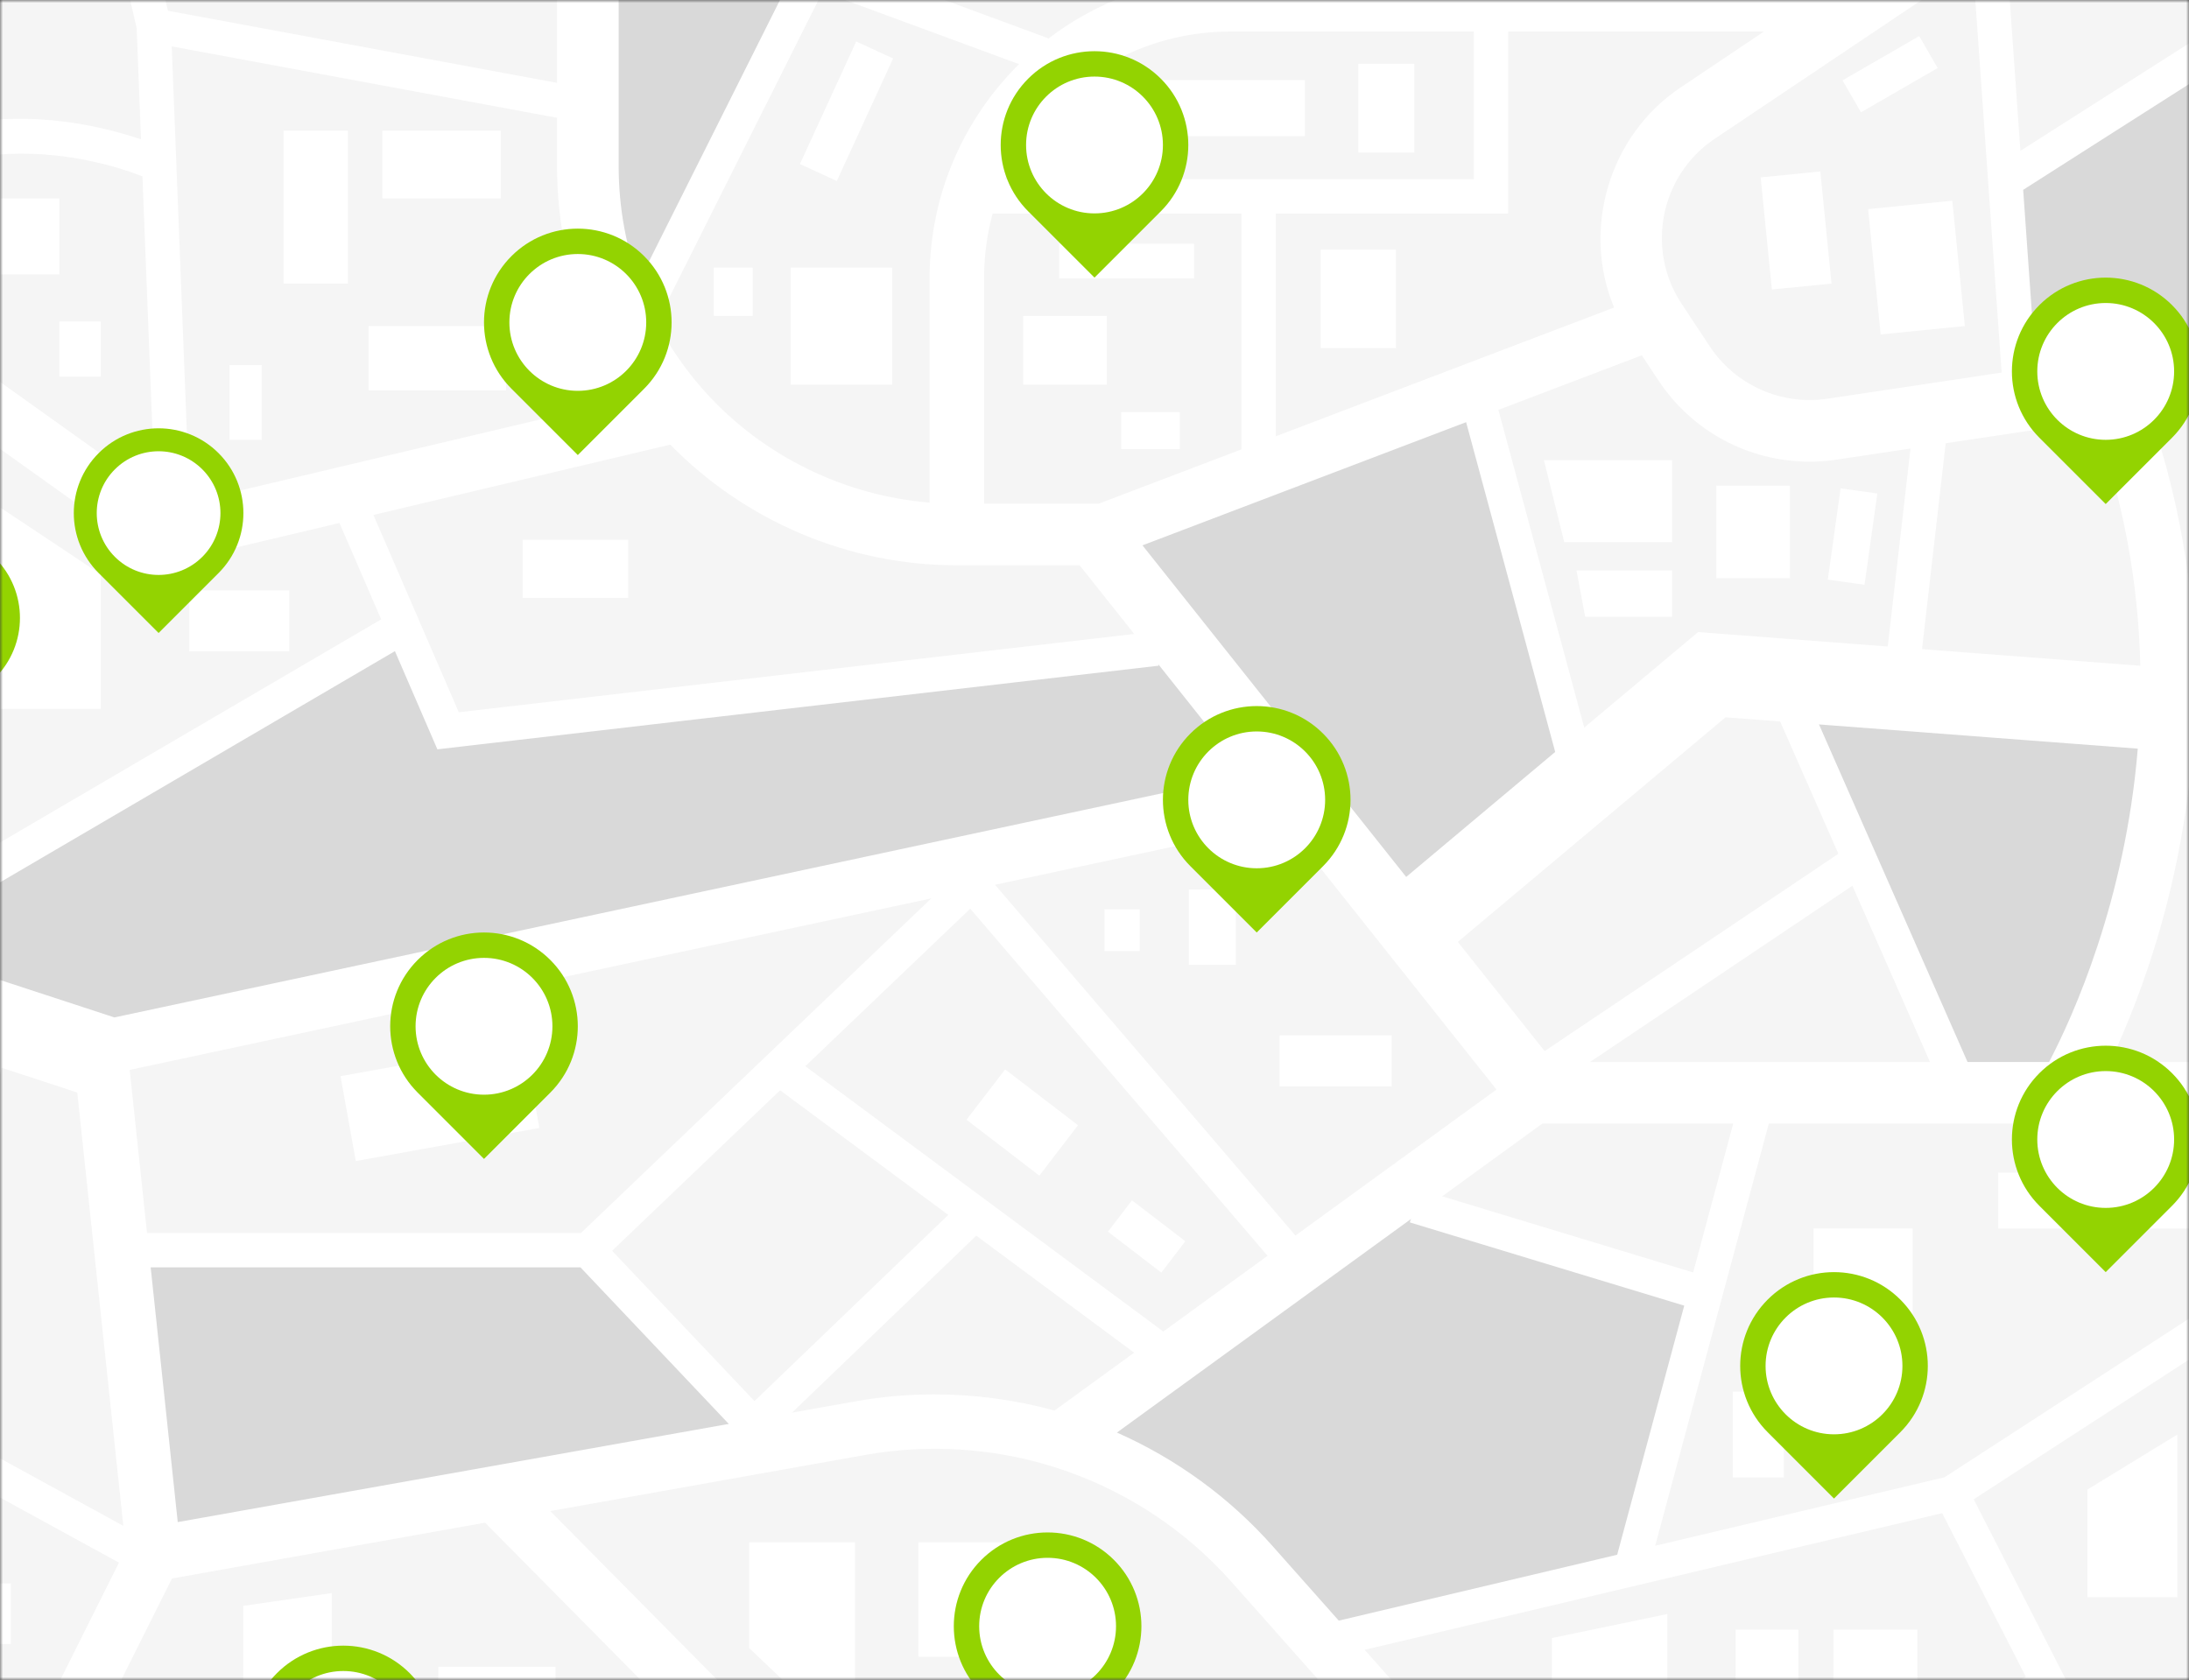 <svg width="370" height="284" viewBox="0 0 370 284" fill="none" xmlns="http://www.w3.org/2000/svg">
<rect x="0" y="0" width="370" height="284" fill="#333333" stroke="none"/>
<mask id="mask0_53_2636" style="mask-type:alpha" maskUnits="userSpaceOnUse" x="0" y="0" width="370" height="284">
<rect width="370" height="284" fill="#F5F5F5"/>
<rect width="370" height="284" fill="#F5F5F5"/>
</mask>
<g mask="url(#mask0_53_2636)">
<g clip-path="url(#clip0_53_2636)">
<path d="M-65 -48H435V452H-65V-48Z" fill="#F5F5F5"/>
<path d="M-41 -24H411V428H-41V-24Z" fill="#F5F5F5"/>
<mask id="mask1_53_2636" style="mask-type:luminance" maskUnits="userSpaceOnUse" x="-41" y="-24" width="452" height="452">
<path d="M-41 -24H411V428H-41V-24Z" fill="white"/>
</mask>
<g mask="url(#mask1_53_2636)">
<path d="M103.571 -15.004V28.13C103.571 35.499 104.965 42.724 107.634 49.444L134.25 -3.692L103.571 -15.004Z" fill="#D9D9D9"/>
<path d="M186.773 242.405C197.292 246.757 206.729 253.441 214.315 262L227.371 276.715L226.818 274.371L273.751 263.263L285.292 220.394L238.924 206.317L239.621 204.021L186.773 242.405Z" fill="#D9D9D9"/>
<path d="M191.474 91.749L222.874 131.24H222.887L237.541 149.681L265.624 126.119L263.292 126.756L248.012 70.218L191.474 91.749Z" fill="#D9D9D9"/>
<path d="M341.445 31.833L343.669 63.197L377.426 58.124L379.626 7.489L341.445 31.833Z" fill="#D9D9D9"/>
<path d="M332.032 179.555L329.832 180.529H346.963C350.522 173.821 360.355 153.095 362.423 125.638L306.438 121.382L332.032 179.555Z" fill="#D9D9D9"/>
<path d="M24.408 213.745L29.156 258.49L124.597 241.479L98.329 213.745H24.408Z" fill="#D9D9D9"/>
<path d="M-19.928 160.188L18.902 172.907L19.287 173.04L212.476 131.697L195.008 109.721L195.285 112.102L74.238 126.143L66.989 109.361L-19.928 160.188Z" fill="#D9D9D9"/>
<path d="M202.2 -34.804H207.009V-2.76H202.2V-34.804ZM138.792 -2.021L111.016 53.413L106.717 51.259L134.252 -3.694L102.739 -15.309L104.402 -19.821L176.546 6.769L174.883 11.281L138.792 -2.021ZM215.148 75.932H210.339V35.607H167.644V30.798H249.615V-34.804H254.424V35.607H215.149V75.932H215.148ZM28.503 7.239L31.612 86.553L26.807 86.741L24.562 29.473C18.144 26.871 -11.164 16.966 -32.585 42.722L-36.282 39.647C-14.65 13.635 14.325 20.727 24.358 24.269L23.589 4.648L14.564 -34.261L19.248 -35.348L27.969 2.249L95.593 14.783L94.717 19.511L28.503 7.239ZM18.177 286.536L87.982 323.6L112.3 287.321L116.294 289.998L65.241 366.161L61.247 363.484L85.29 327.615L15.921 290.783L18.177 286.536ZM-4.584 178.056L0.085 179.204L-14.642 239.088L23.439 259.944L21.129 264.161L-15.831 243.92L-32.099 310.073L-36.769 308.925L-19.907 240.36L-41 167.365L-36.38 166.03L-17.604 231.001L-4.584 178.056ZM227.926 279.046L226.819 274.366L273.755 263.257L285.291 220.39L238.925 206.322L240.321 201.72L286.541 215.744L293.921 188.321L298.564 189.57L279.073 261.999L328.872 250.212L386.104 213.07V188.945H390.913V215.681L332.959 253.291L362.975 312.011L358.693 314.199L345.268 287.938L277.032 333.158L274.375 329.15L343.065 283.629L328.548 255.23L227.926 279.046ZM62.054 85.848L77.235 120.951L194.731 107.324L195.285 112.101L74.24 126.139L66.984 109.363L-24.292 162.809L-26.72 158.658L65.061 104.917L57.64 87.758L62.054 85.848ZM348.376 335.202L352.117 332.18L384.16 371.864L402.918 342.947V299.94H407.727V344.37L386.777 376.667V438.805H381.968V376.805L368.862 360.573L325.897 388.267L323.292 384.226L365.824 356.81L348.376 335.202ZM150.026 339.611L213.859 352.39L228.411 369.993C232.159 374.526 236.752 378.088 241.82 380.602L239.562 318.846L244.367 318.67L246.706 382.639C254.519 385.331 263.119 385.688 271.401 383.314L305.155 373.643L306.479 378.266L286.462 384.001L294.232 438.465L289.471 439.144L281.795 385.339L272.725 387.938C268.546 389.136 264.296 389.715 260.083 389.715C246.614 389.715 233.562 383.772 224.704 373.057L212.808 358.666L185.001 402.602L180.938 400.031L208.647 356.25L149.081 344.326L150.026 339.611ZM24.153 213.749V208.94H98.399L164.384 145.906L219.09 209.78L215.438 212.908L164.034 152.89L135.345 180.296L196.44 225.58L193.577 229.442L164.975 208.243L127.347 244.389L98.328 213.749H24.153ZM127.508 237.566L161.056 205.339L131.817 183.668L102.754 211.431L127.508 237.566ZM368.88 126.433L390.951 121.549L400.641 62.407L405.386 63.184L396.007 120.43L421.29 114.835L422.329 119.53L369.919 131.129L368.88 126.433ZM-12.225 409.13H23.578V376.844H28.387V409.13H72.256V376.844H77.065V410.189L120.356 436.754L117.841 440.854L73.982 413.939H28.387V438.804H23.578V413.939H-14.673L-40.635 378.259L-36.747 375.43L-12.225 409.13ZM343.679 63.383L338.882 63.722L333.767 -8.66L338.564 -8.999L341.064 26.375L378.468 2.521L381.054 6.575L341.45 31.834L343.679 63.383ZM319.474 110.236L323.629 74.079L328.406 74.628L324.251 110.785L319.474 110.236ZM313.328 148.99L263.405 182.525L260.724 178.533L311.361 144.519L301.519 122.15L305.92 120.213L332.031 179.561L327.63 181.498L313.328 148.99ZM247.958 69.988L252.6 68.734L267.932 125.498L263.29 126.752L247.958 69.988Z" fill="white"/>
<path d="M118.006 441.542L121.044 436.59L77.566 409.909V376.344H71.757V408.63H28.888V376.344H23.079V408.63H-11.97L-36.636 374.731L-41.333 378.148L-14.928 414.439H23.078V439.304H28.887V414.44H73.841L118.006 441.542ZM119.669 436.92L117.677 440.167L74.123 413.44H27.887V438.305H24.078V413.44H-14.419L-39.937 378.37L-36.857 376.129L-12.479 409.632H24.079V377.346H27.888V409.632H72.757V377.346H76.566V410.471L76.804 410.617L119.669 436.92ZM289.047 439.709L294.797 438.89L287.019 384.363L307.098 378.61L305.499 373.025L271.265 382.835C263.355 385.103 255.039 384.909 247.195 382.278L244.85 318.154L239.045 318.366L241.29 379.772C236.453 377.249 232.253 373.856 228.797 369.675L214.132 351.935L213.958 351.9L149.634 339.023L148.494 344.719L148.984 344.817L207.836 356.598L180.249 400.187L185.158 403.291L212.863 359.516L224.32 373.375C233.167 384.077 246.202 390.215 260.084 390.215C264.403 390.215 268.702 389.611 272.863 388.418L281.381 385.978L289.047 439.709ZM293.666 438.04L289.896 438.578L282.21 384.7L272.588 387.457C268.517 388.623 264.31 389.215 260.084 389.215C246.501 389.215 233.747 383.209 225.09 372.738L212.755 357.816L184.847 401.912L181.629 399.876L209.46 355.902L149.671 343.933L150.419 340.2L213.588 352.845L228.027 370.312C231.751 374.817 236.317 378.43 241.599 381.051L242.352 381.424L240.082 319.328L243.888 319.188L246.221 383.001L246.545 383.112C254.68 385.913 263.323 386.15 271.541 383.795L304.814 374.261L305.863 377.924L285.908 383.642L293.666 438.04ZM381.468 439.305H387.277V376.815L408.227 344.517V299.44H402.418V342.799L384.115 371.013L352.192 331.477L347.673 335.126L365.085 356.691L322.6 384.077L325.747 388.959L368.754 361.237L381.467 376.981L381.468 439.305ZM386.276 438.305H382.467V376.628L368.968 359.909L368.59 360.153L326.046 387.576L323.983 384.376L366.563 356.93L349.08 335.277L352.043 332.883L384.204 372.714L403.418 343.095V300.44H407.227V344.221L386.277 376.518L386.276 438.305ZM65.378 366.854L65.657 366.439L116.989 289.861L112.164 286.628L87.819 322.946L17.971 285.86L15.247 290.99L84.568 327.797L60.554 363.621L65.378 366.854ZM115.6 290.135L65.103 365.468L61.94 363.348L86.014 327.434L16.598 290.577L18.384 287.213L88.146 324.254L112.437 288.016L115.6 290.135ZM276.892 333.851L345.078 288.663L358.475 314.872L363.647 312.228L333.609 253.464L391.412 215.951V188.443H385.603V212.797L328.671 249.743L279.772 261.317L299.176 189.215L293.567 187.706L286.192 215.114L239.987 201.094L238.301 206.653L284.681 220.726L273.348 262.837L226.215 273.993L227.552 279.645L328.28 255.804L342.415 283.456L273.68 329.006L276.892 333.851ZM345.459 287.212L344.992 287.521L277.173 332.464L275.068 329.29L343.714 283.799L328.815 254.653L328.433 254.744L228.297 278.445L227.42 274.738L274.16 263.675L285.9 220.052L239.549 205.989L240.655 202.344L286.89 216.372L294.274 188.934L297.952 189.924L278.372 262.679L329.144 250.632L386.604 213.342V189.446H390.413V215.411L332.309 253.119L362.302 311.795L358.911 313.528L345.459 287.212ZM-31.731 310.677L-15.499 244.671L21.329 264.84L24.119 259.745L-14.064 238.834L0.69 178.838L-4.95 177.451L-17.643 229.066L-36.039 165.411L-41.619 167.024L-20.423 240.371L-37.372 309.291L-31.731 310.677ZM-16.16 243.169L-32.464 309.468L-36.162 308.558L-19.388 240.349L-19.425 240.221L-40.381 167.706L-36.722 166.649L-17.565 232.937L-4.217 178.661L-0.519 179.571L-15.218 239.342L22.762 260.142L20.933 263.483L-16.16 243.169ZM127.331 245.099L165.017 208.897L193.681 230.142L197.139 225.477L136.12 180.249L163.998 153.618L215.384 213.615L219.796 209.837L164.421 145.182L164.04 145.547L98.2 208.442H23.654V214.251H98.114L127.331 245.099ZM164.934 207.59L127.365 243.681L98.545 213.249H24.654V209.44H98.6L98.745 209.301L164.349 146.633L218.386 209.726L215.494 212.204L164.071 152.165L134.572 180.345L195.741 225.683L193.473 228.743L164.934 207.59ZM127.492 238.275L161.83 205.289L131.777 183.015L102.049 211.412L127.492 238.275ZM160.284 205.389L127.525 236.858L103.461 211.448L131.858 184.32L160.284 205.389ZM263.269 183.219L313.111 149.738L327.374 182.157L332.691 179.817L306.177 119.553L300.86 121.893L310.735 144.337L260.03 178.397L263.269 183.219ZM313.545 148.242L263.541 181.831L261.417 178.669L311.986 144.7L302.177 122.406L305.663 120.872L331.371 179.305L327.885 180.839L313.545 148.242ZM-24.47 163.493L-24.038 163.24L66.751 110.079L73.93 126.678L74.299 126.635L195.84 112.54L195.171 106.77L77.547 120.411L62.314 85.19L56.984 87.497L64.428 104.708L-27.403 158.478L-24.47 163.493ZM67.22 108.645L-24.112 162.124L-26.035 158.836L65.697 105.124L58.298 88.018L61.794 86.506L76.924 121.491L194.293 107.879L194.732 111.663L74.553 125.6L67.22 108.645ZM369.539 131.725L422.925 119.91L421.671 114.239L396.62 119.782L405.961 62.772L400.229 61.833L390.513 121.134L368.285 126.053L369.539 131.725ZM421.733 119.149L370.299 130.532L369.476 126.814L391.389 121.964L391.444 121.63L401.053 62.982L404.811 63.598L395.393 121.079L420.909 115.432L421.733 119.149ZM262.937 127.365L268.545 125.851L252.952 68.121L247.345 69.636L262.937 127.365ZM267.318 125.146L263.642 126.139L248.571 70.341L252.247 69.348L267.318 125.146ZM324.691 111.339L328.961 74.189L323.191 73.525L318.921 110.675L324.691 111.339ZM327.853 75.068L323.812 110.232L320.028 109.797L324.069 74.633L327.853 75.068ZM26.328 87.26L32.132 87.033L29.028 7.844L95.118 20.093L96.176 14.382L28.382 1.817L19.622 -35.947L13.964 -34.634L23.103 4.762L23.831 23.558C12.169 19.593 -15.552 13.94 -36.665 39.328L-36.985 39.713L-32.52 43.427L-32.2 43.043C-11.215 17.81 17.706 27.299 24.076 29.817L26.328 87.26ZM31.094 86.073L27.288 86.222L25.05 29.13L24.751 29.009C18.961 26.663 -10.895 16.316 -32.647 42.019L-35.575 39.583C-14.472 14.607 13.225 20.868 24.193 24.74L24.888 24.985L24.09 4.628L15.165 -33.887L18.875 -34.748L27.557 2.68L95.012 15.182L94.318 18.927L27.981 6.633L31.094 86.073ZM209.84 76.432H215.649V36.107H254.924V-35.304H249.115V30.298H167.144V36.107H209.84V76.432ZM214.648 75.432H210.839V35.107H168.144V31.298H250.115V-34.304H253.924V35.107H214.649V75.432H214.648ZM338.419 64.257L344.214 63.847L341.97 32.095L381.744 6.728L378.62 1.831L341.503 25.503L339.027 -9.532L333.233 -9.122L333.269 -8.623L338.419 64.257ZM343.145 62.92L339.346 63.189L334.301 -8.195L338.1 -8.463L340.625 27.25L378.315 3.211L380.363 6.422L340.93 31.572L343.145 62.92ZM111.24 54.084L139.039 -1.397L175.18 11.923L177.188 6.473L104.105 -20.463L102.096 -15.013L133.554 -3.419L106.046 51.481L111.24 54.084ZM138.546 -2.645L110.794 52.742L107.389 51.036L134.949 -3.97L103.381 -15.605L104.698 -19.178L175.904 7.066L174.587 10.639L138.546 -2.645ZM201.7 -2.26H207.509V-35.304H201.7V-2.26ZM206.508 -3.26H202.699V-34.304H206.508V-3.26Z" fill="white"/>
<path d="M-53.681 161.789L-49.94 150.365L18.904 172.912L19.289 173.037L212.48 131.692L182.963 94.562H161.587C143.495 94.562 126.131 87.103 113.629 74.063L27.684 94.421L-53.906 36.137L-49.714 30.268L29.21 86.647L108.374 67.895C99.813 56.451 95.155 42.55 95.155 28.13V-34.804H103.57V28.13C103.57 42.561 108.908 56.398 118.6 67.09C128.807 78.341 143.056 85.126 158.125 86.033V47.016C158.125 19.5 180.505 -2.886 208.015 -2.886H312.205L364.984 -38.298L369.672 -31.309L355.572 -21.848L387.136 0.98L384.696 57.036L421.185 51.558L422.434 59.88L361.973 68.956C367.821 85.357 370.509 102.516 369.946 120.042C369.042 148.357 360.056 170.382 355.078 180.529H421.81V188.944H260.378L186.774 242.408C197.298 246.753 206.726 253.435 214.32 261.999L254.34 307.093L254.864 307.683L257.55 310.71L295.317 353.254L418.669 277.662L424.951 287.911L303.421 362.388L369.111 436.411L363.716 441.199L254.852 319.116H149.553V386.506L255.147 433.31L250.276 444.301L98.09 376.845H-51.81V364.823H-20.662V316.712H-51.81V309.499H-1.432L22.285 262.054L13.989 183.948L-53.681 161.789ZM208.016 4.327C184.484 4.327 165.339 23.477 165.339 47.016V86.146H185.91L274.163 52.551C268.23 39.61 272.396 23.826 284.569 15.655L301.454 4.326L208.016 4.327ZM377.429 58.127L379.761 4.548L349.187 -17.565L289.26 22.643C279.627 29.108 276.999 42.236 283.404 51.907L288.199 59.154C292.726 65.988 300.885 69.615 308.988 68.4L377.429 58.127ZM354.708 70.047L310.236 76.723C308.781 76.942 307.328 77.048 305.882 77.048C296.068 77.047 286.695 72.125 281.181 63.799L277.903 58.845L191.476 91.745L222.874 131.241H222.886L237.539 149.675L287.356 107.881L362.787 113.628C362.58 98.688 359.874 84.068 354.708 70.047ZM262.064 180.529H346.957C350.518 173.821 360.357 153.09 362.417 125.64L291.329 120.24L245.022 159.089L262.064 180.529ZM244.696 307.094L208.924 266.786C200.66 257.466 189.997 250.601 178.089 246.934C167.793 243.761 156.743 243.082 146.136 244.97L90.962 254.804L142.671 307.094H244.696ZM3.027 316.711H-13.448V364.822H100.636L137.532 381.176V312.155L82.337 256.34L28.399 265.954L3.027 316.711ZM29.161 258.491L144.871 237.869C155.998 235.884 167.557 236.49 178.435 239.549L254.381 184.386L217.504 137.994L20.833 180.084L29.161 258.491Z" fill="white"/>
<path d="M250.786 445.619L256.467 432.8L150.554 385.855V320.116H254.404L363.634 442.608L370.523 436.495L304.961 362.616L426.326 288.241L418.999 276.287L295.508 351.965L215.067 261.335C207.839 253.184 198.782 246.588 188.788 242.181L260.702 189.945H422.81V179.53H356.671C361.932 168.45 370.082 147.132 370.946 120.075C371.498 102.869 368.932 85.95 363.318 69.766L423.572 60.721L422.026 50.421L385.748 55.867L388.159 0.485L357.32 -21.818L371.058 -31.036L365.257 -39.686L311.9 -3.886H208.016C179.955 -3.886 157.126 18.948 157.126 47.016V84.961C142.751 83.818 129.03 77.098 119.342 66.419C109.817 55.911 104.571 42.312 104.571 28.13V-35.804H94.156V28.13C94.156 42.296 98.48 55.795 106.678 67.269L29.422 85.57L-49.946 28.874L-55.301 36.37L27.473 95.499L113.306 75.167C125.955 88.135 143.519 95.561 161.588 95.561H182.481L210.693 131.051L19.341 172.002L19.212 171.96L-50.58 149.103L-54.944 162.428L13.061 184.696L21.258 261.867L-2.052 308.498H-52.812V317.711H-21.664V363.822H-52.812V377.844H97.879L250.786 445.619ZM253.828 433.817L249.767 442.98L98.302 375.844H-50.81V365.822H-19.662V315.711H-50.81V310.498H-0.814L23.31 262.238L14.915 183.197L-52.419 161.149L-49.3 151.626L19.237 174.07L214.267 132.331L183.446 93.56H161.588C143.871 93.56 126.654 86.201 114.351 73.37L113.955 72.957L27.895 93.343L-52.512 35.904L-49.482 31.663L28.998 87.725L110.087 68.517L109.174 67.296C100.657 55.911 96.155 42.368 96.155 28.13V-33.804H102.57V28.13C102.57 42.81 108 56.885 117.859 67.762C128.134 79.089 142.788 86.112 158.065 87.032L159.125 87.096V47.016C159.125 20.051 181.057 -1.886 208.015 -1.886H312.509L364.711 -36.911L368.285 -31.583L353.823 -21.879L386.113 1.475L383.644 58.205L420.345 52.695L421.298 59.04L360.624 68.147L361.032 69.292C366.842 85.585 369.505 102.649 368.948 120.01C368.057 147.916 359.314 169.629 354.181 180.088L353.474 181.528H420.81V187.943H260.054L259.791 188.134L184.74 242.649L186.393 243.331C196.755 247.61 206.153 254.294 213.573 262.661L295.126 354.544L418.339 279.037L423.576 287.581L301.881 362.159L367.699 436.327L363.799 439.788L255.3 318.115H148.553V387.155L253.828 433.817ZM138.532 382.714V311.744L82.68 255.264L27.73 265.058L2.409 315.71H-14.448V365.821H100.424L138.532 382.714ZM136.532 312.566V379.639L100.847 363.822H-12.449V317.711H3.644L29.068 266.852L81.995 257.417L136.532 312.566ZM142.254 308.094H246.921L209.672 266.122C201.286 256.666 190.467 249.7 178.383 245.977C167.938 242.757 156.727 242.067 145.96 243.985L88.911 254.153L142.254 308.094ZM242.472 306.094H143.089L93.012 255.454L146.312 245.954C156.767 244.094 167.652 244.763 177.795 247.889C189.528 251.502 200.034 258.267 208.176 267.449L242.472 306.094ZM28.28 259.664L145.046 238.853C155.946 236.91 167.397 237.482 178.163 240.512L178.63 240.643L179.022 240.359L255.813 184.581L217.9 136.886L217.293 137.015L19.743 179.293L28.28 259.664ZM157.906 235.725C153.466 235.725 149.038 236.11 144.695 236.885L30.042 257.319L21.922 180.873L217.106 139.102L252.948 184.192L178.238 238.458C171.615 236.64 164.747 235.725 157.906 235.725ZM261.582 181.529H347.559L347.841 180.998C351.842 173.46 361.368 152.985 363.414 125.715L363.489 124.719L290.999 119.213L243.634 158.95L261.582 181.529ZM346.354 179.529H262.547L246.411 159.23L291.66 121.269L361.341 126.562C359.22 152.342 350.391 171.804 346.354 179.529ZM237.395 151.102L287.686 108.91L363.801 114.709L363.786 113.615C363.578 98.568 360.838 83.793 355.645 69.701L355.363 68.937L310.087 75.733C308.704 75.941 307.289 76.047 305.881 76.047C296.244 76.047 287.321 71.261 282.013 63.246L278.294 57.625L189.84 91.296L237.395 151.102ZM287.025 106.854L237.683 148.25L193.11 92.194L277.511 60.065L280.346 64.351C286.026 72.927 295.572 78.047 305.882 78.048C307.389 78.048 308.904 77.935 310.385 77.712L354.048 71.158C358.858 84.463 361.453 98.379 361.767 112.549L287.025 106.854ZM164.339 87.146H186.095L275.518 53.106L275.073 52.135C269.297 39.536 273.619 24.21 285.127 16.486L304.74 3.327H208.016C183.933 3.327 164.339 22.926 164.339 47.016V87.146ZM185.726 85.146H166.338V47.016C166.338 24.028 185.034 5.327 208.015 5.327H298.168L284.011 14.826C271.994 22.892 267.3 38.704 272.825 51.991L185.726 85.146ZM305.878 69.633C306.96 69.633 308.048 69.553 309.136 69.39L378.393 58.994L380.784 4.054L349.209 -18.783L288.703 21.814C278.614 28.585 275.863 42.332 282.57 52.461L287.365 59.707C291.496 65.944 298.521 69.633 305.878 69.633ZM376.465 57.26L308.838 67.412C301.117 68.567 293.343 65.112 289.031 58.602L284.237 51.356C278.135 42.141 280.638 29.633 289.817 23.474L349.166 -16.346L378.738 5.042L376.465 57.26Z" fill="white"/>
<path d="M315.767 35.353L329.993 33.935L332.106 55.125L317.88 56.544L315.767 35.353Z" fill="white"/>
<path d="M311.436 13.585L324.401 6.1L327.52 11.502L314.555 18.987L311.436 13.585Z" fill="white"/>
<path d="M297.6 29.984L307.687 28.979L309.577 47.938L299.49 48.944L297.6 29.984Z" fill="white"/>
<path d="M311.111 82.558L317.32 83.429L315.158 98.858L308.949 97.987L311.111 82.558Z" fill="white"/>
<path d="M264.402 91.664H282.642V77.794H260.966L264.402 91.664Z" fill="white"/>
<path d="M267.933 104.261H282.642V96.436H266.47L267.933 104.261Z" fill="white"/>
<path d="M290.105 82.11H302.548V97.743H290.105V82.11Z" fill="white"/>
<path d="M223.236 42.213H235.958V58.846H223.236V42.213Z" fill="white"/>
<path d="M179.014 41.203H201.832V47.059H179.014V41.203Z" fill="white"/>
<path d="M172.956 53.413H187.091V65.031H172.956V53.413Z" fill="white"/>
<path d="M189.514 69.675H199.409V75.931H189.514V69.675Z" fill="white"/>
<path d="M229.597 10.787H239.07V25.781H229.597V10.787Z" fill="white"/>
<path d="M191.477 13.541H220.559V23.027H191.477V13.541Z" fill="white"/>
<path d="M144.723 7.015L150.961 9.881L141.445 30.596L135.207 27.731L144.723 7.015Z" fill="white"/>
<path d="M133.655 45.237H150.791V65.031H133.655V45.237Z" fill="white"/>
<path d="M120.651 45.237H127.23V53.413H120.651V45.237Z" fill="white"/>
<path d="M64.634 22.089H84.648V33.553H64.634V22.089Z" fill="white"/>
<path d="M47.924 22.089H58.805V47.932H47.924V22.089Z" fill="white"/>
<path d="M62.302 55.134H85.54V66.004H62.302V55.134Z" fill="white"/>
<path d="M38.791 61.729H44.232V74.359H38.791V61.729Z" fill="white"/>
<path d="M0.123 33.554H10.033V46.378H0.123V33.554Z" fill="white"/>
<path d="M10.033 54.345H17.028V63.672H10.033V54.345Z" fill="white"/>
<path d="M31.991 99.813H48.895V110.111H31.991V99.813Z" fill="white"/>
<path d="M0.124 119.827H17.028V97.093L0.124 85.848V119.827Z" fill="white"/>
<path d="M88.338 91.264H106.17V101.083H88.338V91.264Z" fill="white"/>
<path d="M216.287 175.03H235.238V183.667H216.287V175.03Z" fill="white"/>
<path d="M200.946 150.385H208.887V163.118H200.946V150.385Z" fill="white"/>
<path d="M186.689 153.733H192.645V160.772H186.689V153.733Z" fill="white"/>
<path d="M191.335 202.92L200.356 209.841L196.292 215.139L187.271 208.218L191.335 202.92Z" fill="white"/>
<path d="M169.9 180.783L182.214 190.23L175.681 198.746L163.366 189.298L169.9 180.783Z" fill="white"/>
<path d="M306.536 207.681H323.292V226.072H306.536V207.681Z" fill="white"/>
<path d="M292.883 235.268H301.521V249.758H292.883V235.268Z" fill="white"/>
<path d="M337.745 198.242H372.577V207.681H337.745V198.242Z" fill="white"/>
<path d="M309.898 275.509H324.093V284.869H309.898V275.509Z" fill="white"/>
<path d="M293.362 275.509H303.97V294.541H293.362V275.509Z" fill="white"/>
<path d="M262.32 276.914L281.819 272.858V287.989H262.32V276.914Z" fill="white"/>
<path d="M352.827 270.032H368.037V242.513L352.827 251.816V270.032Z" fill="white"/>
<path d="M155.242 260.739H180.996V280.089H155.242V260.739Z" fill="white"/>
<path d="M126.64 278.624L144.525 295.645V260.739H126.64V278.624Z" fill="white"/>
<path d="M57.555 181.932L88.582 176.339L91.169 190.689L60.142 196.282L57.555 181.932Z" fill="white"/>
<path d="M-14.537 267.687H1.818V277.934H-14.537V267.687Z" fill="white"/>
<path d="M74.087 281.769H93.909V295.644H74.087V281.769Z" fill="white"/>
<path d="M41.111 285.533H56.077V269.315L41.111 271.478V285.533Z" fill="white"/>
</g>
<path d="M86.453 43.296C92.645 37.104 102.683 37.104 108.875 43.296C115.067 49.488 115.067 59.526 108.875 65.718L97.664 76.929L86.453 65.718C80.261 59.527 80.261 49.488 86.453 43.296Z" fill="#93D301"/>
<path d="M97.663 66.072C91.276 66.072 86.099 60.894 86.099 54.507C86.099 48.12 91.276 42.942 97.663 42.942C104.051 42.942 109.229 48.12 109.229 54.507C109.229 60.894 104.051 66.072 97.663 66.072Z" fill="white"/>
<path d="M173.789 13.3C179.981 7.108 190.019 7.108 196.211 13.3C202.403 19.492 202.403 29.53 196.211 35.722L185 46.934L173.789 35.723C167.597 29.531 167.597 19.492 173.789 13.3Z" fill="#93D301"/>
<path d="M185 36.076C178.613 36.076 173.435 30.898 173.435 24.511C173.435 18.124 178.613 12.946 185 12.946C191.388 12.946 196.565 18.124 196.565 24.511C196.565 30.898 191.388 36.076 185 36.076Z" fill="white"/>
<path d="M344.71 181.425C350.902 175.233 360.94 175.233 367.132 181.425C373.324 187.617 373.324 197.655 367.132 203.847L355.921 215.058L344.71 203.847C338.518 197.656 338.518 187.617 344.71 181.425Z" fill="#93D301"/>
<path d="M355.921 204.201C349.534 204.201 344.356 199.023 344.356 192.636C344.356 186.249 349.534 181.071 355.921 181.071C362.308 181.071 367.486 186.249 367.486 192.636C367.486 199.023 362.308 204.201 355.921 204.201Z" fill="white"/>
<path d="M298.785 219.702C304.977 213.51 315.015 213.51 321.207 219.702C327.399 225.894 327.399 235.932 321.207 242.124L309.996 253.335L298.785 242.124C292.593 235.933 292.593 225.894 298.785 219.702Z" fill="#93D301"/>
<path d="M309.996 242.479C303.608 242.479 298.431 237.301 298.431 230.914C298.431 224.527 303.608 219.349 309.996 219.349C316.383 219.349 321.561 224.527 321.561 230.914C321.561 237.301 316.383 242.479 309.996 242.479Z" fill="white"/>
<path d="M46.816 282.848C53.008 276.656 63.046 276.656 69.238 282.848C75.43 289.04 75.43 299.078 69.238 305.27L58.027 316.481L46.816 305.27C40.624 299.079 40.624 289.04 46.816 282.848Z" fill="#93D301"/>
<path d="M58.027 305.624C51.64 305.624 46.462 300.446 46.462 294.059C46.462 287.672 51.64 282.494 58.027 282.494C64.414 282.494 69.592 287.672 69.592 294.059C69.592 300.446 64.414 305.624 58.027 305.624Z" fill="white"/>
<path d="M-21.096 94.333C-15.499 88.736 -6.424 88.736 -0.826 94.333C4.771 99.93 4.771 109.005 -0.826 114.603L-10.961 124.738L-21.096 114.603C-26.693 109.005 -26.693 99.93 -21.096 94.333Z" fill="#93D301"/>
<path d="M-18.353 111.86C-14.27 115.943 -7.651 115.943 -3.568 111.86C0.515 107.777 0.515 101.158 -3.568 97.075C-7.651 92.992 -14.27 92.992 -18.353 97.075C-22.436 101.158 -22.436 107.778 -18.353 111.86Z" fill="white"/>
<path d="M344.71 51.577C350.902 45.385 360.94 45.385 367.132 51.577C373.324 57.769 373.324 67.807 367.132 73.999L355.921 85.21L344.71 74C338.518 67.808 338.518 57.769 344.71 51.577Z" fill="#93D301"/>
<path d="M355.921 74.354C349.534 74.354 344.356 69.176 344.356 62.789C344.356 56.402 349.534 51.224 355.921 51.224C362.308 51.224 367.486 56.402 367.486 62.789C367.486 69.176 362.308 74.354 355.921 74.354Z" fill="white"/>
<path d="M70.598 162.287C76.79 156.095 86.828 156.095 93.02 162.287C99.212 168.479 99.212 178.517 93.02 184.709L81.809 195.92L70.598 184.709C64.407 178.517 64.407 168.479 70.598 162.287Z" fill="#93D301"/>
<path d="M81.809 185.063C75.422 185.063 70.244 179.885 70.244 173.498C70.244 167.111 75.422 161.933 81.809 161.933C88.196 161.933 93.374 167.111 93.374 173.498C93.374 179.885 88.196 185.063 81.809 185.063Z" fill="white"/>
<path d="M201.209 124.01C207.401 117.818 217.439 117.818 223.631 124.01C229.823 130.202 229.823 140.24 223.631 146.432L212.42 157.643L201.209 146.432C195.017 140.24 195.017 130.202 201.209 124.01Z" fill="#93D301"/>
<path d="M212.42 146.786C206.033 146.786 200.855 141.608 200.855 135.221C200.855 128.834 206.033 123.656 212.42 123.656C218.808 123.656 223.985 128.834 223.985 135.221C223.985 141.608 218.808 146.786 212.42 146.786Z" fill="white"/>
<path d="M165.862 263.71C172.054 257.518 182.092 257.518 188.284 263.71C194.476 269.902 194.476 279.94 188.284 286.132L177.073 297.343L165.862 286.132C159.67 279.94 159.67 269.901 165.862 263.71Z" fill="#93D301"/>
<path d="M177.073 286.486C170.686 286.486 165.508 281.308 165.508 274.921C165.508 268.534 170.686 263.356 177.073 263.356C183.46 263.356 188.638 268.534 188.638 274.921C188.638 281.308 183.46 286.486 177.073 286.486Z" fill="white"/>
<path d="M16.673 76.606C22.27 71.009 31.345 71.009 36.943 76.606C42.54 82.203 42.54 91.278 36.943 96.876L26.808 107.011L16.673 96.876C11.076 91.279 11.076 82.204 16.673 76.606Z" fill="#93D301"/>
<path d="M19.415 94.134C23.497 98.217 30.116 98.217 34.2 94.134C38.282 90.051 38.282 83.432 34.2 79.349C30.116 75.266 23.497 75.266 19.415 79.349C15.332 83.431 15.332 90.051 19.415 94.134Z" fill="white"/>
</g>
</g>
<defs>
<clipPath id="clip0_53_2636">
<rect width="500" height="500" fill="white" transform="matrix(-1 0 0 1 435 -48)"/>
</clipPath>
</defs>
</svg>
